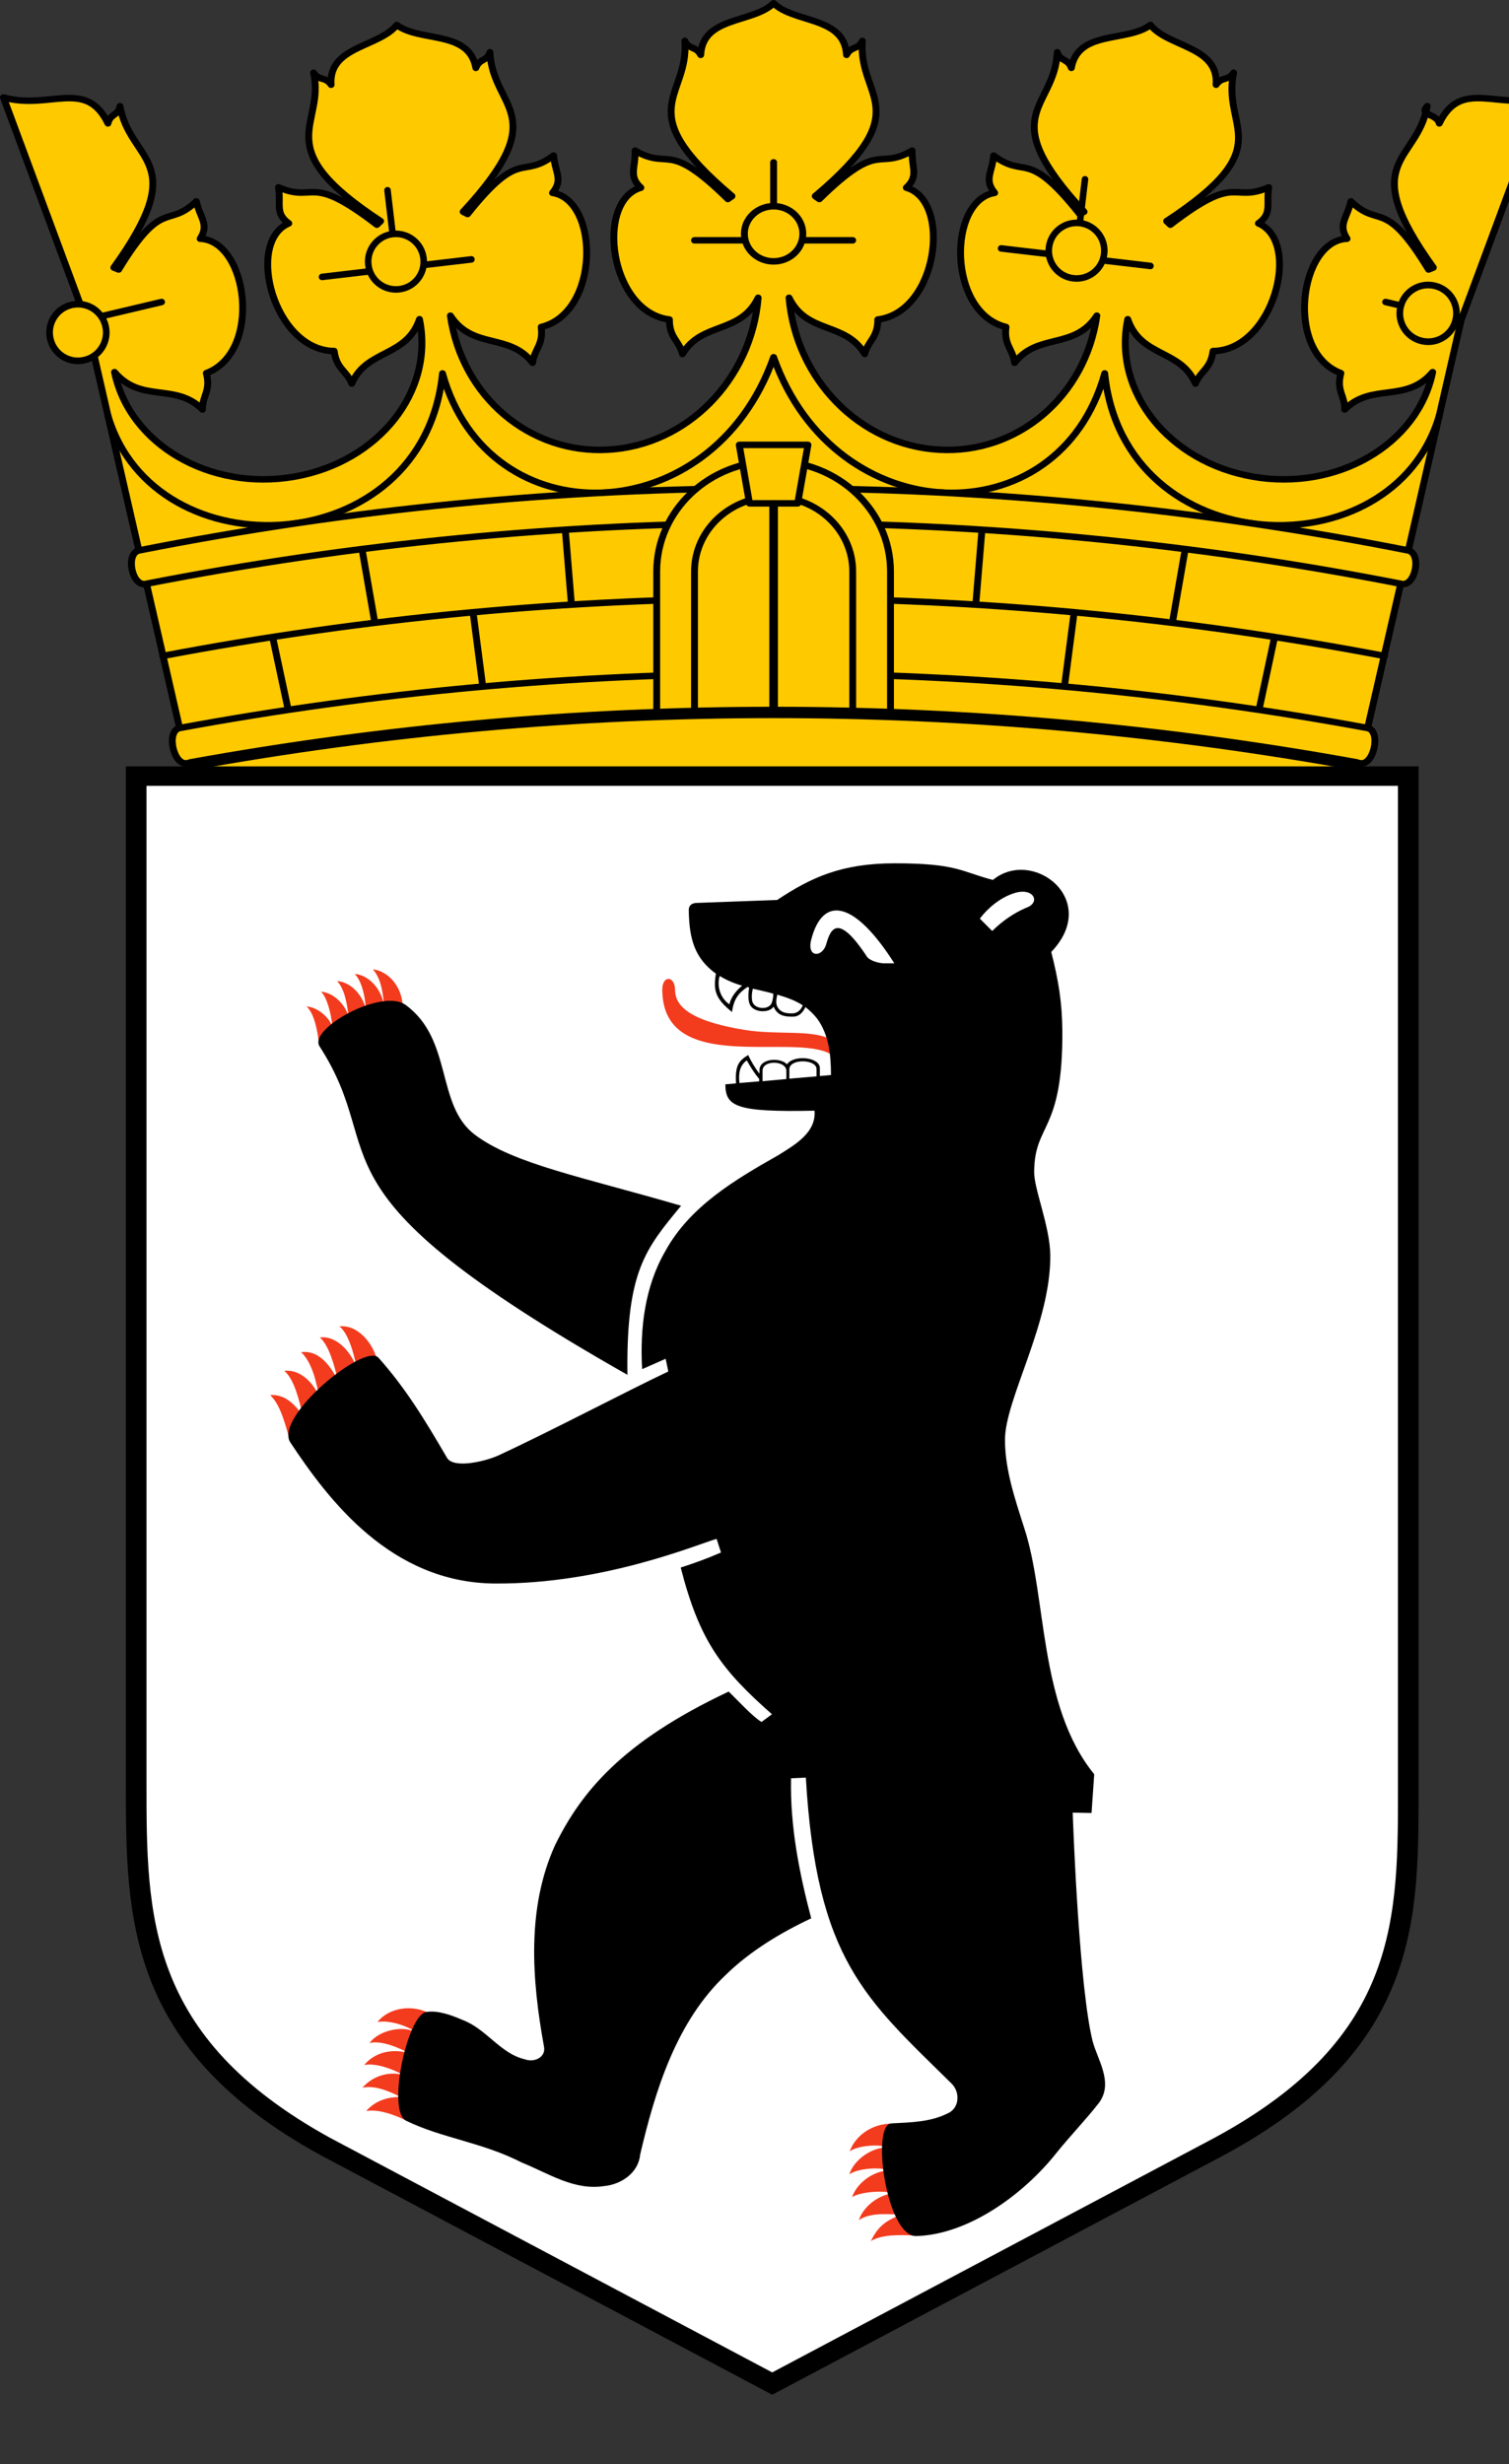 <?xml version="1.0" encoding="UTF-8"?>
<svg xmlns="http://www.w3.org/2000/svg" xmlns:xlink="http://www.w3.org/1999/xlink" width="79pt" height="129pt" viewBox="0 0 79 129" version="1.1">
<rect x="0" y="0" width="79" height="129" fill="#333333" stroke="none"/>
<g id="surface1">
<path style="fill-rule:nonzero;fill:rgb(100%,78.824%,0%);fill-opacity:1;stroke-width:20;stroke-linecap:round;stroke-linejoin:round;stroke:rgb(0%,0%,0%);stroke-opacity:1;stroke-miterlimit:4;" d="M 550.04 2370.018 L 250.099 985.065 L 469.937 930.016 L 250.099 985.065 L 10.013 300.084 C 143.073 339.917 250.099 239.889 313.959 379.973 C 321.079 349.092 343.997 356.924 348.892 326.938 C 378.931 503.05 558.05 490.071 331.092 823.946 L 345.11 829.988 C 473.942 605.987 485.957 706.015 570.955 620.085 C 582.081 672.001 609.004 691.022 582.081 735.106 C 720.926 740.924 764.092 1083.974 600.104 1149.093 C 613.899 1203.918 588.088 1218.016 588.978 1260.981 C 509.988 1177.065 410.972 1243.079 333.094 1145.96 C 376.706 1368.842 610.784 1512.954 855.765 1467.975 C 1100.747 1422.996 1263.845 1205.932 1220.011 983.051 C 1181.962 1100.981 1066.035 1075.023 1023.091 1181.093 C 1007.961 1141.037 979.035 1137.009 971.915 1081.065 C 795.911 1079.051 712.915 744.057 839.967 687.889 C 799.026 657.008 817.939 629.036 809.929 576.896 C 920.07 627.022 896.039 529.008 1096.074 691.917 L 1106.977 680.952 C 774.995 450.91 946.994 388.029 912.06 224 C 928.08 249.959 946.104 234.965 963.014 260.924 C 955.004 142.098 1102.082 145.902 1153.926 76.979 C 1222.013 130.909 1363.973 91.972 1383.999 209.007 C 1394.902 179.021 1416.04 189.986 1424.941 160.895 C 1432.951 339.022 1612.96 347.973 1347.063 652.085 L 1359.968 659.022 C 1515.056 452.924 1515.056 554.071 1610.067 479.106 C 1614.072 531.022 1638.993 552.952 1606.952 593.903 C 1744.017 616.952 1744.907 962.911 1574.021 1006.995 C 1580.919 1062.939 1553.995 1073.904 1549.1 1117.093 C 1481.013 1024.002 1375.099 1077.932 1309.904 972.086 C 1343.503 1221.373 1540.867 1398.828 1769.383 1384.73 C 1997.899 1370.856 2185.028 1169.681 2205.053 917.037 C 2152.987 1030.044 2041.065 989.988 1984.993 1090.016 C 1974.98 1047.946 1946.944 1041.009 1946.944 983.946 C 1772.053 960.897 1730.889 618.071 1863.949 578.015 C 1827.012 541.987 1849.041 516.924 1847.038 463.889 C 1950.059 526.994 1938.044 426.966 2116.94 612.924 L 2128.956 603.973 C 1827.902 334.994 2005.019 303.889 1991.891 125.986 C 2003.906 153.958 2023.932 140.979 2037.95 168.951 C 2043.958 49.902 2189.923 72.056 2250 10.07 C 2310.077 72.056 2456.042 49.902 2462.05 168.951 C 2476.068 140.979 2496.094 153.958 2508.109 125.986 C 2494.981 303.889 2672.098 334.994 2371.044 603.973 L 2383.06 612.924 C 2561.956 426.966 2549.941 526.994 2652.962 463.889 C 2650.959 516.924 2672.988 541.987 2636.051 578.015 C 2769.111 618.071 2727.947 960.897 2553.056 983.946 C 2553.056 1041.009 2525.02 1047.946 2515.007 1090.016 C 2458.935 989.988 2347.013 1030.044 2294.947 917.037 C 2314.972 1169.681 2502.101 1370.856 2730.617 1384.73 C 2959.133 1398.828 3156.497 1221.373 3190.096 972.086 C 3124.901 1077.932 3018.987 1024.002 2950.9 1117.093 C 2946.005 1073.904 2919.081 1062.939 2925.979 1006.995 C 2755.093 962.911 2755.983 616.952 2893.048 593.903 C 2861.007 552.952 2885.928 531.022 2889.933 479.106 C 2984.944 554.071 2984.944 452.924 3140.032 659.022 L 3152.937 652.085 C 2887.04 347.973 3067.049 339.022 3075.059 160.895 C 3083.96 189.986 3105.098 179.021 3116.001 209.007 C 3136.027 91.972 3277.987 130.909 3346.074 76.979 C 3397.918 145.902 3544.996 142.098 3536.986 260.924 C 3553.896 234.965 3571.92 249.959 3587.94 224 C 3553.006 398.994 3725.005 450.91 3393.023 680.952 L 3403.926 691.917 C 3603.961 529.008 3579.93 627.022 3690.071 576.896 C 3682.061 629.036 3700.974 657.008 3660.033 687.889 C 3787.085 744.057 3704.089 1079.051 3528.085 1081.065 C 3520.965 1137.009 3492.039 1141.037 3476.909 1181.093 C 3433.965 1075.023 3318.038 1100.981 3279.989 983.051 C 3236.155 1205.932 3399.253 1422.996 3644.235 1467.975 C 3889.216 1512.954 4123.294 1368.842 4166.906 1145.96 C 4089.028 1243.079 3990.012 1177.065 3911.022 1260.981 C 3911.912 1218.016 3886.101 1203.918 3899.896 1149.093 C 3735.908 1083.974 3779.074 740.924 3917.919 735.106 C 3890.996 691.022 3917.919 672.001 3929.045 620.085 C 4014.043 706.015 4026.058 605.987 4154.89 829.988 L 4168.908 823.946 C 3941.95 490.071 4121.069 503.05 4151.108 326.938 C 4125.964 356.924 4178.921 349.092 4186.041 379.973 C 4249.901 239.889 4356.927 339.917 4489.987 300.084 L 4249.901 985.065 L 4030.063 930.016 L 4249.901 985.065 L 3949.96 2370.018 M 473.052 2020.032 C 1645.891 1783.724 2854.109 1783.724 4026.948 2020.032 M 793.018 1962.074 L 837.965 2184.955 M 1052.907 1691.08 L 1090.066 1917.095 M 1375.989 1885.99 L 1404.025 2114.018 M 1644.111 1632.003 L 1661.912 1860.927 M 2838.088 1860.927 L 2855.889 1632.003 M 3095.975 2114.018 L 3124.011 1885.99 M 3409.934 1917.095 L 3447.093 1691.08 M 3662.035 2184.955 L 3706.982 1962.074 " transform="matrix(0.018,0,0,0.017,0,0)"/>
<path style="fill-rule:nonzero;fill:rgb(100%,78.824%,0%);fill-opacity:1;stroke-width:20;stroke-linecap:round;stroke-linejoin:round;stroke:rgb(0%,0%,0%);stroke-opacity:1;stroke-miterlimit:4;" d="M 2019.927 740.029 L 2480.073 740.029 M 2250 499.917 L 2250 699.973 " transform="matrix(0.018,0,0,0.017,0,0)"/>
<path style="fill-rule:nonzero;fill:rgb(100%,78.824%,0%);fill-opacity:1;stroke-width:20;stroke-linecap:round;stroke-linejoin:round;stroke:rgb(0%,0%,0%);stroke-opacity:1;stroke-miterlimit:4;" d="M 2334.998 719.889 C 2334.998 766.883 2296.949 804.925 2250 804.925 C 2203.051 804.925 2165.002 766.883 2165.002 719.889 C 2165.002 673.12 2203.051 635.078 2250 635.078 C 2296.949 635.078 2334.998 673.12 2334.998 719.889 Z M 2334.998 719.889 " transform="matrix(0.018,0,0,0.017,0,0)"/>
<path style="fill-rule:nonzero;fill:rgb(100%,78.824%,0%);fill-opacity:1;stroke-width:20;stroke-linecap:round;stroke-linejoin:round;stroke:rgb(0%,0%,0%);stroke-opacity:1;stroke-miterlimit:4;" d="M 2019.985 740.059 L 2479.985 739.943 M 2250.12 500.098 L 2250.017 700.091 " transform="matrix(0.017,0.002,-0.002,0.017,19.55,-3.616)"/>
<path style="fill-rule:nonzero;fill:rgb(100%,78.824%,0%);fill-opacity:1;stroke-width:20;stroke-linecap:round;stroke-linejoin:round;stroke:rgb(0%,0%,0%);stroke-opacity:1;stroke-miterlimit:4;" d="M 2334.971 720.097 C 2334.901 767 2296.976 805.025 2249.889 804.944 C 2203.049 805.059 2164.961 766.899 2165.031 719.995 C 2165.1 673.092 2203.026 635.067 2250.086 634.926 C 2296.952 635.033 2335.013 672.971 2334.971 720.097 Z M 2334.971 720.097 " transform="matrix(0.017,0.002,-0.002,0.017,19.55,-3.616)"/>
<path style="fill-rule:nonzero;fill:rgb(100%,78.824%,0%);fill-opacity:1;stroke-width:20;stroke-linecap:round;stroke-linejoin:round;stroke:rgb(0%,0%,0%);stroke-opacity:1;stroke-miterlimit:4;" d="M 2020.015 739.943 L 2480.015 740.059 M 2249.88 500.098 L 2249.983 700.091 " transform="matrix(0.017,-0.002,0.002,0.017,-18.961,5.958)"/>
<path style="fill-rule:nonzero;fill:rgb(100%,78.824%,0%);fill-opacity:1;stroke-width:20;stroke-linecap:round;stroke-linejoin:round;stroke:rgb(0%,0%,0%);stroke-opacity:1;stroke-miterlimit:4;" d="M 2334.969 719.995 C 2335.039 766.899 2296.951 805.059 2250.111 804.944 C 2203.024 805.025 2165.099 767 2165.029 720.097 C 2164.987 672.971 2203.048 635.033 2249.914 634.926 C 2296.974 635.067 2334.9 673.092 2334.969 719.995 Z M 2334.969 719.995 " transform="matrix(0.017,-0.002,0.002,0.017,-18.961,5.958)"/>
<path style="fill-rule:nonzero;fill:rgb(100%,78.824%,0%);fill-opacity:1;stroke-width:20;stroke-linecap:round;stroke-linejoin:round;stroke:rgb(0%,0%,0%);stroke-opacity:1;stroke-miterlimit:4;" d="M 2334.953 719.901 C 2334.986 766.941 2297.008 805.008 2249.988 804.969 C 2202.968 804.931 2165.044 766.877 2165.065 720.054 C 2165.032 673.014 2203.01 634.948 2250.03 634.986 C 2297.051 635.025 2334.974 673.079 2334.953 719.901 Z M 2334.953 719.901 " transform="matrix(0.017,0.004,-0.004,0.017,39.397,-4.835)"/>
<path style="fill-rule:nonzero;fill:rgb(100%,78.824%,0%);fill-opacity:1;stroke-width:20;stroke-linecap:round;stroke-linejoin:round;stroke:rgb(0%,0%,0%);stroke-opacity:1;stroke-miterlimit:4;" d="M 2334.935 720.054 C 2334.956 766.877 2297.032 804.931 2250.012 804.969 C 2202.992 805.008 2165.014 766.941 2165.047 719.901 C 2165.026 673.079 2202.949 635.025 2249.97 634.986 C 2296.99 634.948 2334.968 673.014 2334.935 720.054 Z M 2334.935 720.054 " transform="matrix(0.017,-0.004,0.004,0.017,-37.05,14.168)"/>
<path style="fill:none;stroke-width:20;stroke-linecap:round;stroke-linejoin:round;stroke:rgb(0%,0%,0%);stroke-opacity:1;stroke-miterlimit:4;" d="M 313.959 1280.002 C 449.911 1766.94 1230.914 1730.017 1286.986 1149.988 C 1420.045 1657.066 2069.991 1638.94 2250 1100.086 C 2430.009 1638.94 3079.955 1657.066 3213.014 1149.988 C 3269.086 1730.017 4050.089 1766.94 4186.041 1280.002 " transform="matrix(0.018,0,0,0.017,0,0)"/>
<path style="fill-rule:nonzero;fill:rgb(100%,78.824%,0%);fill-opacity:1;stroke-width:20;stroke-linecap:round;stroke-linejoin:round;stroke:rgb(0%,0%,0%);stroke-opacity:1;stroke-miterlimit:4;" d="M 404.074 1695.108 C 1621.415 1439.779 2878.585 1439.779 4095.926 1695.108 C 4135.977 1704.954 4115.951 1807.892 4075.9 1798.045 C 2871.465 1548.311 1628.535 1548.311 424.1 1798.045 C 384.049 1807.892 364.023 1704.954 404.074 1695.108 M 544.922 2350.102 C 505.093 2359.949 481.952 2252.088 522.004 2242.018 C 1663.247 2018.689 2836.753 2018.689 3977.996 2242.018 C 4018.048 2252.088 3994.907 2359.949 3955.078 2350.102 " transform="matrix(0.018,0,0,0.017,0,0)"/>
<path style="fill-rule:nonzero;fill:rgb(100%,78.824%,0%);fill-opacity:1;stroke-width:20;stroke-linecap:round;stroke-linejoin:round;stroke:rgb(0%,0%,0%);stroke-opacity:1;stroke-miterlimit:4;" d="M 1910.008 2193.906 L 1910.008 1760.003 C 1910.008 1572.255 2062.203 1420.087 2250 1420.087 C 2437.797 1420.087 2589.992 1572.255 2589.992 1760.003 L 2589.992 2193.906 M 2019.927 2190.102 L 2019.927 1760.003 C 2019.927 1632.898 2122.948 1529.961 2250 1529.961 C 2377.052 1529.961 2480.073 1632.898 2480.073 1760.003 L 2480.073 2190.102 " transform="matrix(0.018,0,0,0.017,0,0)"/>
<path style="fill-rule:nonzero;fill:rgb(100%,78.824%,0%);fill-opacity:1;stroke-width:20;stroke-linecap:round;stroke-linejoin:round;stroke:rgb(0%,0%,0%);stroke-opacity:1;stroke-miterlimit:4;" d="M 2150.094 1369.961 L 2349.906 1369.961 L 2320.09 1550.101 L 2179.91 1550.101 Z M 2150.094 1369.961 " transform="matrix(0.018,0,0,0.017,0,0)"/>
<path style="fill:none;stroke-width:25;stroke-linecap:round;stroke-linejoin:round;stroke:rgb(0%,0%,0%);stroke-opacity:1;stroke-miterlimit:4;" d="M 2250 1553.01 L 2250 2205.095 " transform="matrix(0.018,0,0,0.017,0,0)"/>
<path style="fill-rule:nonzero;fill:rgb(100%,78.824%,0%);fill-opacity:1;stroke-width:35;stroke-linecap:round;stroke-linejoin:round;stroke:rgb(0%,0%,0%);stroke-opacity:1;stroke-miterlimit:4;" d="M 554.935 2355.025 C 1674.817 2140.2 2825.183 2140.2 3945.065 2355.025 " transform="matrix(0.018,0,0,0.017,0,0)"/>
<path style="fill-rule:nonzero;fill:rgb(100%,100%,100%);fill-opacity:1;stroke-width:60;stroke-linecap:butt;stroke-linejoin:miter;stroke:rgb(0%,0%,0%);stroke-opacity:1;stroke-miterlimit:4;" d="M 4095.926 2389.935 L 396.064 2389.935 L 396.064 5489.912 C 396.064 5900.095 396.064 6289.914 946.104 6609.915 L 2245.995 7340.098 L 3546.109 6609.915 C 4105.938 6289.914 4095.926 5900.095 4095.926 5489.912 Z M 4095.926 2389.935 " transform="matrix(0.018,0,0,0.017,0,0)"/>
<path style=" stroke:none;fill-rule:nonzero;fill:rgb(95.294%,23.137%,11.373%);fill-opacity:1;" d="M 43.414 54.375 C 42.434 53.902 40.66 54.184 39.027 53.922 C 35.742 53.398 35.34 52.473 35.34 51.793 C 35.32 51.078 34.672 51.043 34.672 51.809 C 34.691 56.348 41.555 54.027 43.504 55.195 M 21.086 52.82 C 21.102 51.602 20.258 50.816 19.523 50.746 C 19.961 51.25 20.047 51.984 20.117 52.699 C 19.977 51.688 19.223 51.023 18.574 50.988 C 18.926 51.355 19.117 52.105 19.152 52.84 C 19.047 52.281 18.52 51.441 17.645 51.355 C 18.047 51.773 18.172 52.559 18.258 53.277 C 18.137 52.664 17.504 51.965 16.801 51.914 C 17.098 52.16 17.344 53.051 17.398 53.73 C 17.309 53.449 16.816 52.77 16.047 52.684 C 16.449 53.051 16.625 53.938 16.695 54.637 M 19.766 71.289 C 19.559 70.332 18.715 69.316 17.766 69.441 C 18.207 69.738 18.539 70.855 18.66 71.57 C 18.363 70.766 17.625 69.91 16.746 70.016 C 17.223 70.434 17.504 71.465 17.68 72.234 C 17.203 71.344 16.625 70.68 15.766 70.785 C 16.344 71.344 16.555 72.32 16.695 73.07 C 16.414 72.441 15.766 71.676 14.887 71.762 C 15.43 72.25 15.66 73.316 15.852 74.102 C 15.5 73.629 14.977 72.965 14.148 73.035 C 14.695 73.559 14.941 74.59 15.168 75.375 M 22.578 105.453 C 21.645 104.895 20.363 105.086 19.766 105.852 C 20.434 105.73 21.418 106.098 21.805 106.41 C 21.172 106.012 19.855 106.254 19.348 106.953 C 19.941 106.797 20.91 107.199 21.418 107.496 C 20.75 107.266 19.715 107.32 19.066 108.105 C 19.609 107.984 20.504 108.281 21.086 108.613 C 20.258 108.418 19.453 108.734 18.977 109.293 C 19.699 109.137 20.504 109.555 20.996 109.781 C 20.066 109.762 19.504 110.129 19.172 110.516 C 19.766 110.391 20.68 110.707 21.348 111.055 M 46.996 111.195 C 45.785 111.039 44.785 111.77 44.484 112.625 C 44.82 112.363 45.871 112.207 46.559 112.418 C 45.609 112.363 44.66 113.133 44.469 113.832 C 44.855 113.516 46.082 113.43 46.539 113.621 C 45.68 113.656 44.855 114.301 44.609 115.02 C 45.012 114.758 46.137 114.652 46.77 114.809 C 45.836 114.949 45.172 115.609 44.961 116.223 C 45.523 115.855 46.258 115.891 47.172 115.941 C 46.223 116.293 45.906 116.695 45.59 117.32 C 46.117 116.992 47.051 116.973 47.961 117.043 "/>
<path style=" stroke:none;fill-rule:nonzero;fill:rgb(0%,0%,0%);fill-opacity:1;" d="M 40.711 47.113 L 36.43 47.27 C 36.219 47.289 36.059 47.395 36.059 47.637 C 36.078 49.172 36.375 50.168 37.48 50.973 C 37.34 51.828 37.43 52.262 38.324 52.98 C 38.41 52.281 38.691 51.965 39.133 51.668 C 39.168 51.688 39.203 51.688 39.219 51.703 C 39.168 52.02 39.168 52.352 39.238 52.543 C 39.414 53.031 40.273 53.051 40.5 52.699 C 40.711 53.207 41.148 53.223 41.5 53.223 C 41.871 53.223 42.047 52.961 42.168 52.719 C 42.379 52.891 42.59 53.082 42.781 53.328 C 43.398 54.168 43.504 55.25 43.504 56.277 C 43.309 56.297 43.117 56.312 42.922 56.332 L 42.922 55.91 C 42.906 55.316 41.52 55.215 41.203 55.719 C 40.852 55.336 39.762 55.406 39.762 56.016 L 39.762 56.207 C 39.516 55.895 39.324 55.562 39.168 55.23 C 38.727 55.512 38.465 55.719 38.535 56.715 C 38.34 56.73 38.148 56.75 37.973 56.766 C 37.988 57.918 38.5 58.234 42.641 58.145 C 42.746 59.297 41.59 59.945 40.73 60.484 C 38.48 61.758 36.113 63.156 34.832 65.496 C 33.758 67.344 33.496 69.543 33.617 71.676 L 34.848 71.133 L 34.988 71.797 C 32.777 72.844 28.738 74.973 26.086 76.195 C 25.438 76.492 23.754 76.91 23.402 76.316 C 22.191 74.242 21.227 72.668 19.82 71.082 C 19.102 70.262 14.324 74.188 15.203 75.516 C 17.203 78.535 20.469 82.863 25.91 82.898 C 31.547 82.934 36.445 80.875 37.516 80.559 L 37.746 81.273 C 37.023 81.59 36.395 81.816 35.637 82.062 C 36.621 85.902 37.762 87.402 40.414 89.742 L 39.867 90.145 C 39.395 89.863 38.586 88.973 38.148 88.555 C 32.512 91.207 30.406 93.859 29.055 96.602 C 27.562 99.902 27.844 103.652 28.477 107.129 C 28.598 107.703 27.965 107.984 27.492 107.809 C 26.191 107.512 25.473 106.219 24.227 105.75 C 23.664 105.504 22.926 105.227 22.312 105.328 C 21.312 105.504 20.242 110.531 21.262 111.02 C 23.156 111.945 25.227 112.137 27.336 113.219 C 28.723 113.777 30.055 114.688 31.637 114.441 C 32.531 114.355 33.426 113.742 33.512 112.801 C 34.305 109.414 35.41 105.82 38.008 103.375 C 39.254 102.152 40.871 101.176 42.469 100.426 C 41.836 98.016 41.359 95.605 41.414 93.094 L 42.188 93.059 C 42.746 102.625 45.312 104.633 49.824 109.082 C 50.277 109.535 50.242 110.391 49.578 110.652 C 48.699 111.09 47.664 111.109 46.664 111.16 C 45.59 111.211 46.398 117.113 47.98 117.059 C 50.754 116.973 53.633 114.824 55.301 112.715 C 56.004 111.84 56.844 110.969 57.512 110.113 C 58.336 109.047 57.441 107.809 57.195 106.832 C 56.512 104.039 56.195 96.008 56.16 94.891 L 57.145 94.91 L 57.285 92.883 C 54.352 89.27 54.824 83.613 53.613 79.965 C 53.141 78.48 52.613 76.945 52.613 75.375 C 52.613 73.246 55.035 69.246 54.984 65.688 C 54.965 64.188 54.125 62.23 54.141 61.34 C 54.16 58.758 55.652 59.316 55.617 53.938 C 55.598 52.457 55.422 51.355 55.035 49.836 C 57.652 47.098 54.055 44.355 51.98 46.066 C 50.312 45.629 50.105 45.195 46.84 45.195 C 44.047 45.195 42.449 45.945 40.711 47.098 M 35.656 63.121 C 33.812 65.371 32.777 66.508 32.848 71.973 C 15.449 62.09 20.539 60.676 16.73 54.777 C 16.133 53.852 20.012 51.703 21.242 52.613 C 23.719 54.43 22.805 57.848 24.859 59.402 C 26.895 60.938 30.527 61.621 35.656 63.121 M 46.277 50.43 C 46.012 50.43 45.539 50.289 45.398 50.098 C 43.871 47.777 43.484 48.613 43.258 49.418 C 43.062 50.133 42.223 50.152 42.469 49.191 C 43.082 46.836 44.75 47.168 46.82 50.43 M 51.297 48.09 C 51.719 47.531 52.367 46.992 53.07 46.766 C 54.105 46.414 54.527 47.254 53.703 47.531 C 53.02 47.828 52.438 48.25 51.945 48.738 M 37.676 51.094 C 37.938 51.25 38.305 51.441 38.852 51.602 C 38.551 51.844 38.27 52.195 38.184 52.578 C 37.711 52.246 37.516 51.637 37.676 51.094 M 40.484 52.02 C 40.484 52.246 40.43 52.473 40.359 52.578 C 40.184 52.855 39.535 52.84 39.395 52.457 C 39.344 52.297 39.344 52.02 39.414 51.758 C 39.762 51.844 40.133 51.914 40.484 52.02 M 40.695 52.07 C 41.168 52.211 41.625 52.367 42.027 52.629 C 41.941 52.84 41.781 53.051 41.465 53.051 C 41.184 53.051 40.871 53.031 40.695 52.699 C 40.605 52.523 40.641 52.281 40.695 52.07 M 38.711 56.695 C 38.656 56.207 38.711 55.789 39.098 55.512 C 39.289 55.859 39.5 56.191 39.746 56.488 L 39.746 56.609 M 39.922 56.602 L 39.922 56.051 C 39.922 55.477 41.148 55.512 41.168 56.051 L 41.168 56.488 M 41.324 56.469 L 41.324 55.98 C 41.324 55.406 42.746 55.441 42.746 55.965 L 42.746 56.348 "/>
</g>
</svg>

